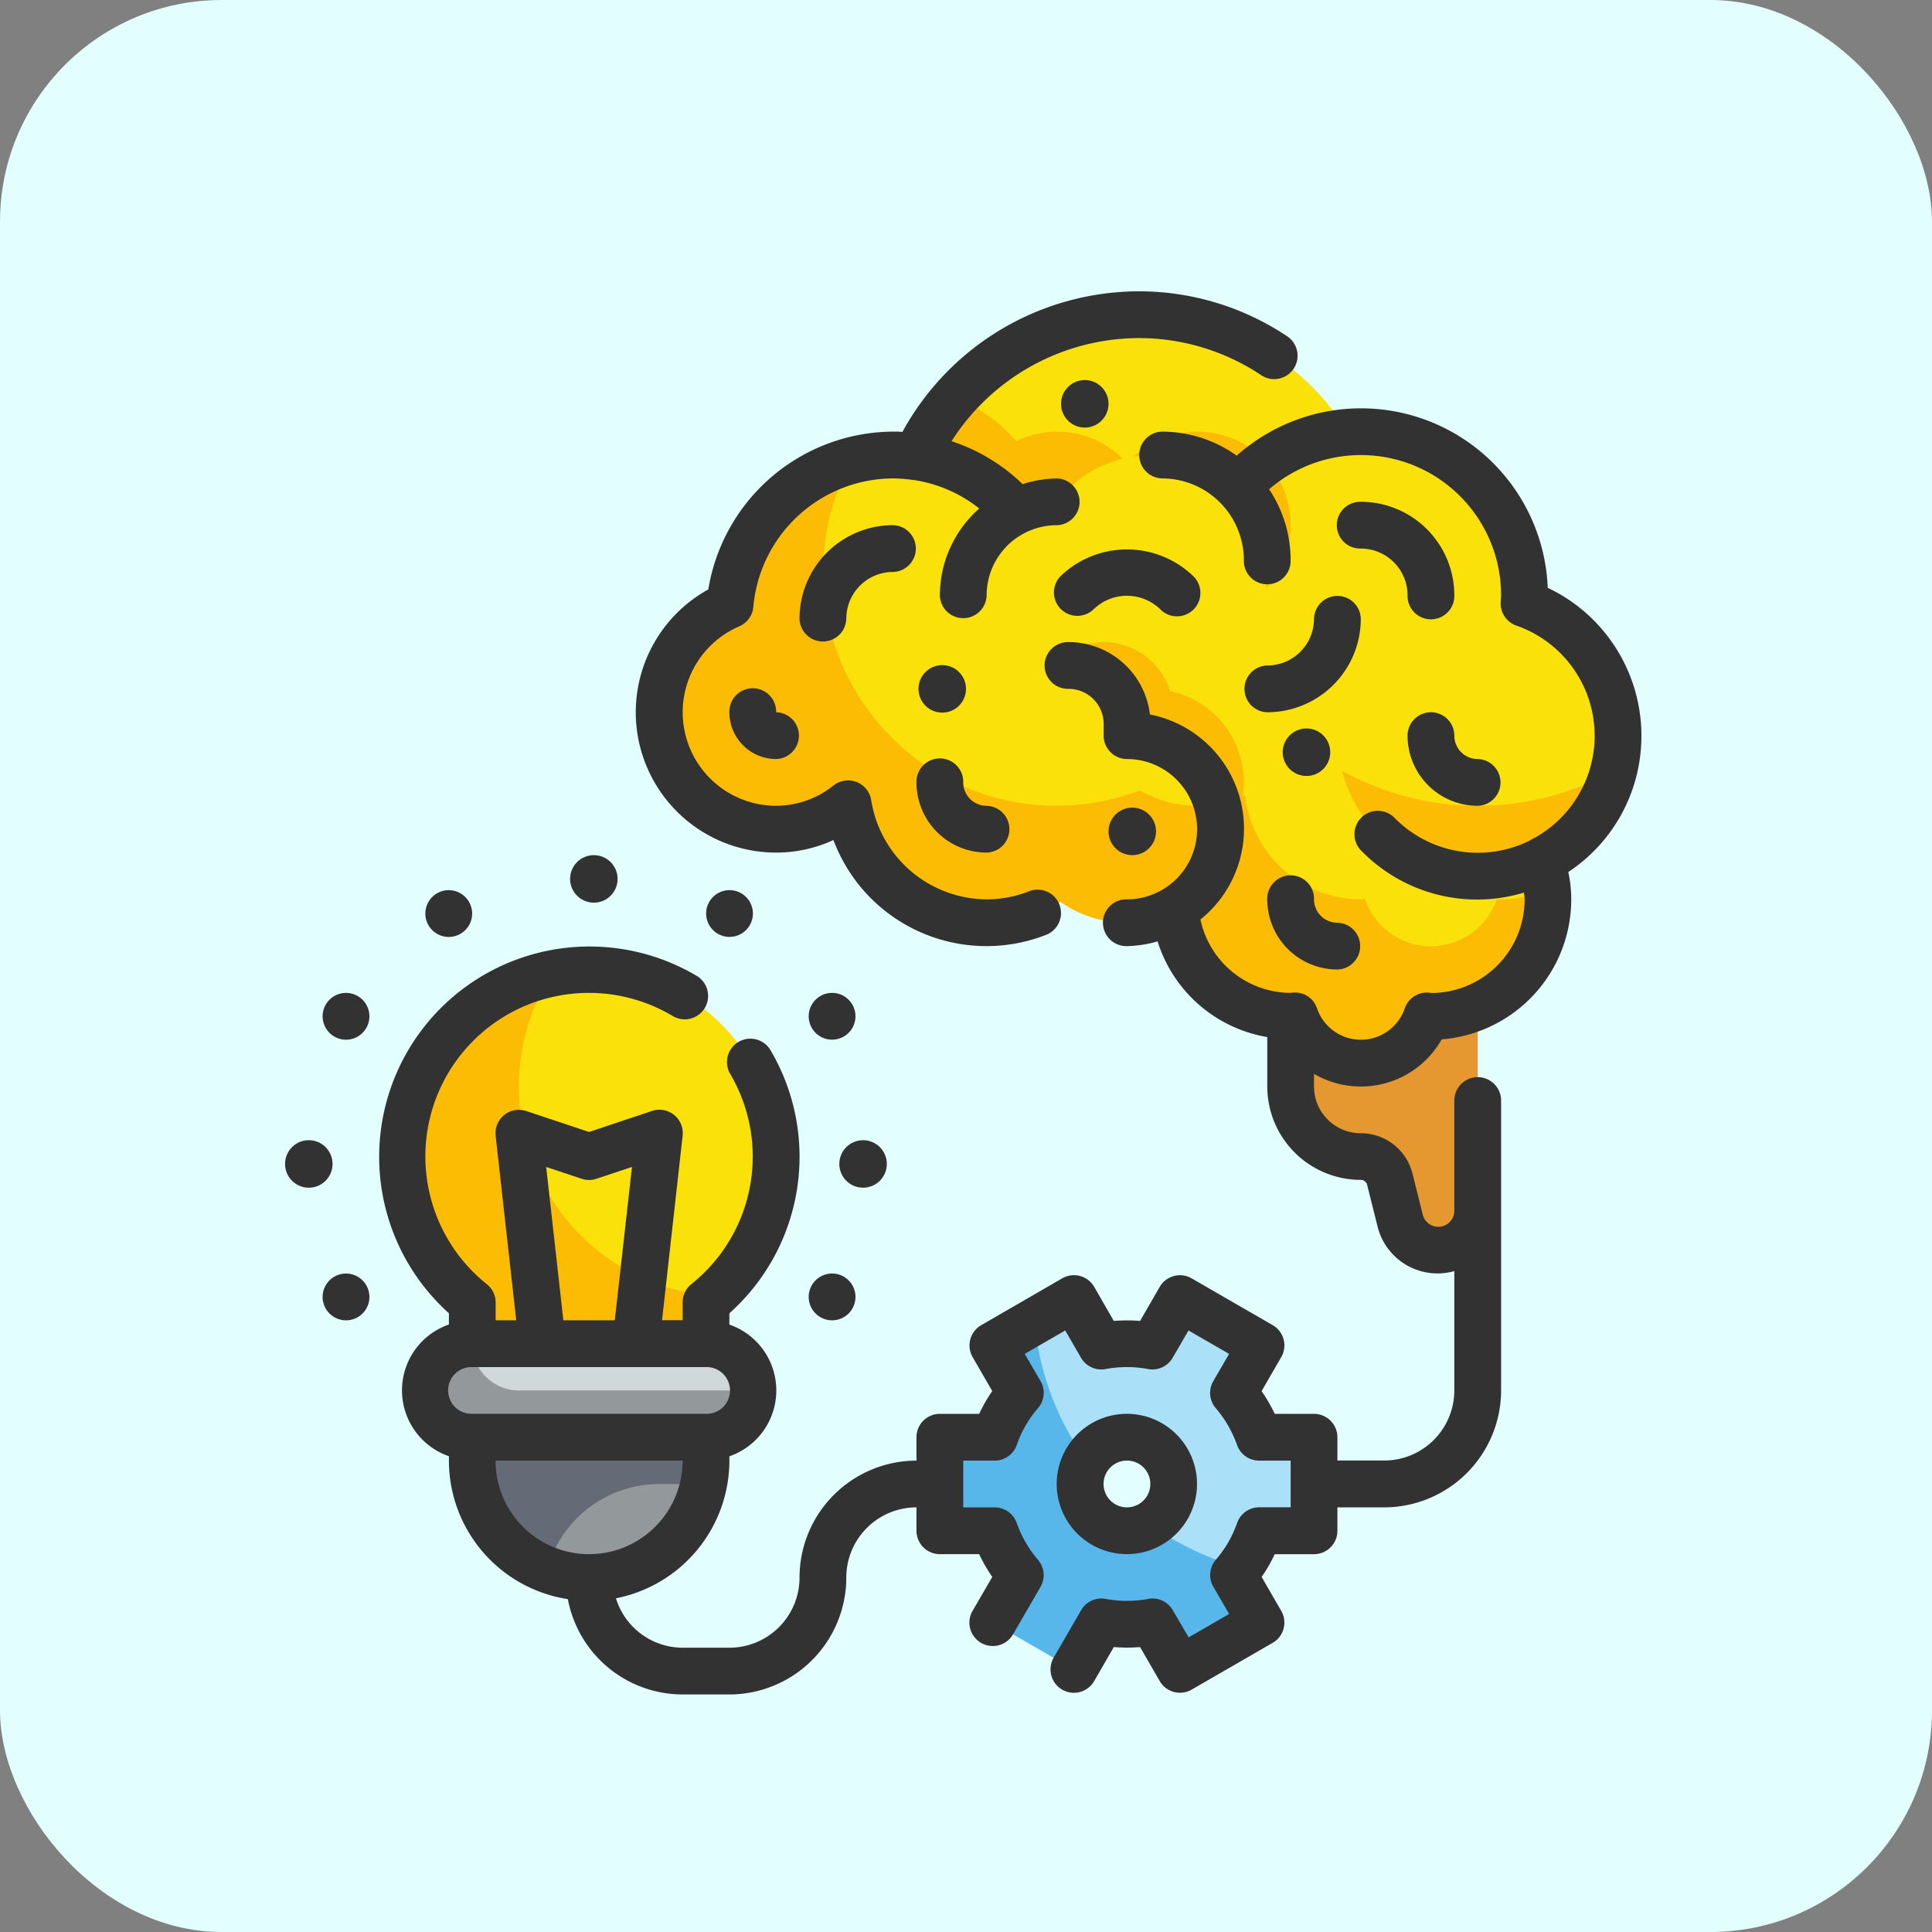 <svg xmlns="http://www.w3.org/2000/svg" width="122" height="122" viewBox="0 0 122 122"><rect x="0" y="0" width="122" height="122" fill="#808080" stroke="none"/><defs><style>.a{fill:#e2feff;}.b{fill:#aae1f9;}.c{fill:#e59730;}.d{fill:#f9e109;}.e{fill:#fcbc04;}.f{fill:#57b7eb;}.g{fill:#d0d8da;}.h{fill:#93999a;}.i{fill:#656b76;}.j{fill:#323232;}</style></defs><g transform="translate(-333 -971)"><rect class="a" width="122" height="122" rx="14" transform="translate(333 971)"/><g transform="translate(348 987.396)"><g transform="translate(10.383 3.477)"><path class="b" d="M51.162,59.733h3.466V53.826H51.162a8.86,8.86,0,0,0-1.617-2.8l1.734-3-5.115-2.953-1.734,3a8.8,8.8,0,0,0-3.231,0l-1.734-3-5.115,2.953,1.732,2.993a8.586,8.586,0,0,0-1.616,2.806H31v5.907h3.466a8.861,8.861,0,0,0,1.617,2.8l-1.734,3,5.115,2.953,1.734-3a8.8,8.8,0,0,0,3.231,0l1.734,3,5.115-2.953-1.732-2.993a8.586,8.586,0,0,0,1.616-2.806Zm-5.79-1.477a2.953,2.953,0,1,1-1.081-4.034A2.953,2.953,0,0,1,45.372,58.256Z" transform="translate(2.966 17.057)"/><g transform="translate(16.206)"><path class="c" d="M46,31v7.384a4.43,4.43,0,0,0,4.43,4.43,1.892,1.892,0,0,1,1.836,1.432l.647,2.59a2.488,2.488,0,0,0,4.9-.6V31Z" transform="translate(-6.089 10.348)"/><path class="d" d="M79.558,29.581a8.86,8.86,0,0,0-5.932-8.355c.007-.168.025-.334.025-.505A10.337,10.337,0,0,0,63.314,10.384c-.275,0-.545.021-.814.041a15.478,15.478,0,0,0-27.263,1.551,10.247,10.247,0,0,0-11.75,9.345A7.373,7.373,0,1,0,30.94,33.884a8.837,8.837,0,0,0,13.4,6.182,7.292,7.292,0,0,0,7.245.662,7.359,7.359,0,0,0,7.3,6.574c.09,0,.174-.024.263-.027a4.4,4.4,0,0,0,8.335,0c.089,0,.173.027.263.027a7.384,7.384,0,0,0,7.384-7.384,7.305,7.305,0,0,0-.443-2.432,8.86,8.86,0,0,0,4.873-7.9Z" transform="translate(-18.974 -3)"/><g transform="translate(0.006 5.222)"><path class="e" d="M72.173,36.944c-.09,0-.174-.024-.263-.027a4.4,4.4,0,0,1-8.335,0c-.089,0-.173.027-.263.027a7.359,7.359,0,0,1-7.3-6.574,7.208,7.208,0,0,1-6.645-.309A14.745,14.745,0,0,1,31.151,9.239a10.337,10.337,0,0,0-7.66,9.111,7.373,7.373,0,1,0,7.453,12.564,8.837,8.837,0,0,0,13.391,6.177,7.292,7.292,0,0,0,7.245.662,7.359,7.359,0,0,0,7.3,6.574c.09,0,.174-.024.263-.027a4.4,4.4,0,0,0,8.335,0c.089,0,.173.027.263.027a7.384,7.384,0,0,0,7.384-7.384c0-.2-.038-.394-.058-.591a7.36,7.36,0,0,1-2.9.591Z" transform="translate(-18.978 -5.247)"/><path class="e" d="M56.765,24.715A17.626,17.626,0,0,1,48.2,22.5a8.849,8.849,0,0,0,17.139,0A17.626,17.626,0,0,1,56.765,24.715Z" transform="translate(-5.047 1.075)"/><path class="e" d="M36.115,18.477a4.43,4.43,0,0,1,4.43,4.43,5.848,5.848,0,0,1,5.8,6.951,5.882,5.882,0,0,0-3.077-9.767,4.393,4.393,0,0,0-7.512-1.579c.121-.009.235-.035.357-.035Z" transform="translate(-10.978 -1.547)"/><path class="e" d="M36.316,9.3a10.386,10.386,0,0,0-3.86-2.761,15.571,15.571,0,0,0-2.469,3.754,10.319,10.319,0,0,1,6.335,3.439,5.869,5.869,0,0,1,2.544-.6H38.9a7.359,7.359,0,0,1,4.122-2.723,5.835,5.835,0,0,0-6.7-1.111Z" transform="translate(-13.729 -6.536)"/><path class="e" d="M40.337,9.474a7.384,7.384,0,0,1,7.384,7.384,7.383,7.383,0,0,1-.1,1.044,5.889,5.889,0,0,0-8.323-8.323A7.384,7.384,0,0,1,40.337,9.474Z" transform="translate(-9.293 -5.835)"/></g></g><path class="f" d="M49.9,61.568a17.591,17.591,0,0,1-5.625-2.7,2.945,2.945,0,0,1-4.021-4.027,17.573,17.573,0,0,1-3.271-8.8l-2.636,1.523,1.732,3a8.586,8.586,0,0,0-1.616,2.806H31v5.907h3.466a8.861,8.861,0,0,0,1.617,2.8l-1.734,3,5.115,2.953,1.734-3a8.8,8.8,0,0,0,3.231,0l1.734,3,5.115-2.953-1.732-2.993C49.678,61.916,49.781,61.732,49.9,61.568Z" transform="translate(2.966 17.518)"/><g transform="translate(0 41.34)"><path class="d" d="M31.628,42.817a11.814,11.814,0,1,0-19.2,9.215v2.6H27.2v-2.6A11.79,11.79,0,0,0,31.628,42.817Z" transform="translate(-7.999 -30.994)"/><rect class="g" width="21" height="6" rx="2" transform="translate(1.617 23.788)"/><path class="h" d="M11,51H25.767v1.477a7.384,7.384,0,1,1-14.767,0Z" transform="translate(-6.569 -21.457)"/><path class="e" d="M15.382,38.309a13.214,13.214,0,0,1,2.1-7.152,11.814,11.814,0,0,0-5.053,20.8v2.6H27.2v-2.6c.158-.127.3-.272.452-.406A13.283,13.283,0,0,1,15.382,38.309Z" transform="translate(-7.997 -30.917)"/><path class="h" d="M11.953,47a2.953,2.953,0,1,0,0,5.907H26.721a2.953,2.953,0,0,0,2.953-2.953H14.907A2.953,2.953,0,0,1,11.953,47Z" transform="translate(-7.523 -23.364)"/><path class="i" d="M22.814,53.953H25.62a7.365,7.365,0,0,0,.148-1.477V51H11v1.477a7.369,7.369,0,0,0,4.734,6.873A7.363,7.363,0,0,1,22.814,53.953Z" transform="translate(-6.569 -21.457)"/></g></g><g transform="translate(3 2)"><path class="j" d="M26.861,37.442a8.63,8.63,0,0,0,3.618-.792,10.319,10.319,0,0,0,13.463,5.973,1.477,1.477,0,0,0-1.09-2.745,7.294,7.294,0,0,1-2.7.517,7.425,7.425,0,0,1-7.288-6.257,1.477,1.477,0,0,0-2.373-.938,5.82,5.82,0,0,1-3.63,1.288,5.907,5.907,0,0,1-2.326-11.334,1.477,1.477,0,0,0,.886-1.233,8.9,8.9,0,0,1,8.823-8.107,8.62,8.62,0,0,1,1.249.1h.05a8.744,8.744,0,0,1,4.145,1.8A7.336,7.336,0,0,0,37.2,21.2a1.477,1.477,0,0,0,2.953,0,4.43,4.43,0,0,1,4.43-4.43,1.477,1.477,0,0,0,0-2.953,7.3,7.3,0,0,0-2.156.359,11.706,11.706,0,0,0-4.489-2.711A14.073,14.073,0,0,1,49.75,4.953a13.9,13.9,0,0,1,7.772,2.363,1.477,1.477,0,0,0,1.644-2.453A16.835,16.835,0,0,0,49.75,2a17.049,17.049,0,0,0-14.915,8.878c-.2-.018-.394-.018-.591-.018a11.883,11.883,0,0,0-11.666,9.964,8.86,8.86,0,0,0,4.283,16.618Z" transform="translate(4.15 -2)"/><path class="j" d="M86.738,27.673a10.346,10.346,0,0,0-5.917-9.336A11.8,11.8,0,0,0,61.18,9.994a8.073,8.073,0,0,0-4.715-1.518,1.477,1.477,0,0,0,0,2.953A5.169,5.169,0,0,1,61.633,16.6a1.477,1.477,0,1,0,2.953,0,8.066,8.066,0,0,0-1.357-4.485,8.853,8.853,0,0,1,14.648,6.7c0,.08-.007.158-.012.236l-.013.193a1.477,1.477,0,0,0,.986,1.477,7.372,7.372,0,0,1,.886,13.548c-.012,0-.018.016-.03.024A7.367,7.367,0,0,1,71.183,32.9,1.477,1.477,0,1,0,69.1,34.99a10.206,10.206,0,0,0,10.221,2.594c.013.148.041.3.041.433a5.907,5.907,0,0,1-5.838,5.907c-.05,0-.221-.025-.273-.027a1.477,1.477,0,0,0-1.453.989,2.928,2.928,0,0,1-5.547,0,1.453,1.453,0,0,0-1.453-.989.738.738,0,0,0-.207.019,5.852,5.852,0,0,1-5.7-4.634,7.348,7.348,0,0,0-3.19-12.945,5.177,5.177,0,0,0-5.135-4.572,1.477,1.477,0,1,0,0,2.953,2.215,2.215,0,0,1,2.215,2.215v.738A1.477,1.477,0,0,0,54.25,29.15a4.43,4.43,0,1,1,0,8.86,1.477,1.477,0,1,0,0,2.953,7.3,7.3,0,0,0,1.935-.3,8.794,8.794,0,0,0,6.926,6.044v3.111a5.907,5.907,0,0,0,5.907,5.907.412.412,0,0,1,.4.315l.648,2.59a3.9,3.9,0,0,0,4.857,2.855v7.531a4.43,4.43,0,0,1-4.43,4.43H67.54V71.975A1.477,1.477,0,0,0,66.064,70.5H63.583a10.244,10.244,0,0,0-.83-1.437l1.242-2.149a1.477,1.477,0,0,0-.542-2.017l-5.115-2.953a1.477,1.477,0,0,0-2.019.54L55.08,64.631a10.574,10.574,0,0,0-1.661,0l-1.236-2.149a1.477,1.477,0,0,0-2.019-.54L45.048,64.9a1.477,1.477,0,0,0-.542,2.017l1.239,2.144c-.159.23-.309.464-.443.7s-.264.483-.382.738H42.436a1.477,1.477,0,0,0-1.477,1.477v1.477a7.393,7.393,0,0,0-7.384,7.384,4.43,4.43,0,0,1-4.43,4.43H26.192a4.42,4.42,0,0,1-4.21-3.12,8.874,8.874,0,0,0,7.164-8.695V73.18a4.4,4.4,0,0,0,0-8.317v-.715a13.249,13.249,0,0,0,2.58-16.641,1.477,1.477,0,0,0-2.544,1.5,10.3,10.3,0,0,1-2.437,13.3,1.477,1.477,0,0,0-.552,1.152v1.127h-1.3l1.3-11.651a1.477,1.477,0,0,0-1.935-1.564L20.285,52.7l-3.964-1.322a1.477,1.477,0,0,0-1.935,1.564l1.3,11.651h-1.3V63.469a1.477,1.477,0,0,0-.552-1.152,10.327,10.327,0,0,1,11.7-16.96,1.477,1.477,0,1,0,1.5-2.543,13.282,13.282,0,0,0-15.6,21.334v.71a4.4,4.4,0,0,0,0,8.317v.276A8.86,8.86,0,0,0,18.946,82.2a7.384,7.384,0,0,0,7.246,6.019h2.953a7.393,7.393,0,0,0,7.384-7.384,4.43,4.43,0,0,1,4.43-4.43v1.477a1.477,1.477,0,0,0,1.477,1.477h2.481a10.244,10.244,0,0,0,.83,1.437L44.5,82.944a1.477,1.477,0,1,0,2.559,1.477l1.735-3a1.477,1.477,0,0,0-.157-1.7,7.323,7.323,0,0,1-1.347-2.33,1.477,1.477,0,0,0-1.391-.985H43.913V73.452H45.9a1.477,1.477,0,0,0,1.391-.982,7.044,7.044,0,0,1,1.348-2.337,1.477,1.477,0,0,0,.157-1.7l-1-1.722,2.558-1.477.994,1.722a1.477,1.477,0,0,0,1.549.715,7.334,7.334,0,0,1,2.692,0,1.477,1.477,0,0,0,1.549-.713l1-1.725L60.7,66.713l-1,1.725a1.477,1.477,0,0,0,.157,1.7,7.323,7.323,0,0,1,1.347,2.33,1.477,1.477,0,0,0,1.393.985h1.991V76.4H62.6a1.477,1.477,0,0,0-1.391.982,7.617,7.617,0,0,1-.561,1.233,7.422,7.422,0,0,1-.787,1.1,1.477,1.477,0,0,0-.157,1.7l1,1.722-2.558,1.477L57.146,82.9a1.477,1.477,0,0,0-1.549-.715,7.4,7.4,0,0,1-2.692,0,1.477,1.477,0,0,0-1.549.713l-1.734,3a1.477,1.477,0,1,0,2.559,1.477l1.239-2.149a10.211,10.211,0,0,0,1.66,0l1.239,2.147a1.477,1.477,0,0,0,2.019.54l5.115-2.953a1.477,1.477,0,0,0,.542-2.017l-1.239-2.144c.159-.23.309-.464.443-.7s.263-.483.382-.738h2.482a1.477,1.477,0,0,0,1.477-1.477V76.405h2.953a7.393,7.393,0,0,0,7.384-7.384V50.677a1.477,1.477,0,0,0-2.953,0v7a1.012,1.012,0,0,1-1.994.245l-.647-2.589a3.361,3.361,0,0,0-3.267-2.552,2.953,2.953,0,0,1-2.953-2.953v-.8a5.863,5.863,0,0,0,8.064-2.178,8.872,8.872,0,0,0,8.18-8.834,8.2,8.2,0,0,0-.188-1.732,10.282,10.282,0,0,0,4.618-8.6ZM17.577,54.908l2.242.747a1.477,1.477,0,0,0,.933,0l2.242-.747-1.084,9.683H18.661ZM12.9,67.545H27.669a1.477,1.477,0,1,1,0,2.953H12.9a1.477,1.477,0,1,1,0-2.953Zm1.477,5.907H26.192a5.907,5.907,0,1,1-11.814,0Z" transform="translate(-1.087 0.385)"/><path class="j" d="M34.43,27.907a1.477,1.477,0,0,0,0-2.953,1.477,1.477,0,0,1-1.477-1.477,1.477,1.477,0,1,0-2.953,0A4.43,4.43,0,0,0,34.43,27.907Z" transform="translate(9.872 7.535)"/><path class="j" d="M30.907,12A5.907,5.907,0,0,0,25,17.907a1.477,1.477,0,0,0,2.953,0,2.953,2.953,0,0,1,2.953-2.953,1.477,1.477,0,0,0,0-2.953Z" transform="translate(7.488 2.767)"/><path class="j" d="M24.953,20.477a1.477,1.477,0,1,0-2.953,0,2.953,2.953,0,0,0,2.953,2.953,1.477,1.477,0,0,0,0-2.953Z" transform="translate(6.058 6.104)"/><path class="j" d="M36.312,16.8a1.477,1.477,0,0,0,2.088,0,3.023,3.023,0,0,1,4.176,0,1.477,1.477,0,1,0,2.088-2.088,6.044,6.044,0,0,0-8.353,0,1.477,1.477,0,0,0,0,2.088Z" transform="translate(12.675 3.262)"/><path class="j" d="M52.477,20A1.477,1.477,0,0,0,51,21.477a4.43,4.43,0,0,0,4.43,4.43,1.477,1.477,0,0,0,0-2.953,1.477,1.477,0,0,1-1.477-1.477A1.477,1.477,0,0,0,52.477,20Z" transform="translate(19.883 6.581)"/><path class="j" d="M48.43,16.477a2.953,2.953,0,0,1-2.953,2.953,1.477,1.477,0,0,0,0,2.953,5.907,5.907,0,0,0,5.907-5.907,1.477,1.477,0,0,0-2.953,0Z" transform="translate(16.546 4.198)"/><path class="j" d="M49.477,11a1.477,1.477,0,1,0,0,2.953,2.953,2.953,0,0,1,2.953,2.953,1.477,1.477,0,1,0,2.953,0A5.907,5.907,0,0,0,49.477,11Z" transform="translate(18.453 2.291)"/><path class="j" d="M45,28.477a4.43,4.43,0,0,0,4.43,4.43,1.477,1.477,0,0,0,0-2.953,1.477,1.477,0,0,1-1.477-1.477,1.477,1.477,0,1,0-2.953,0Z" transform="translate(17.023 9.918)"/><circle class="j" cx="1.5" cy="1.5" r="1.5" transform="translate(49 5.604)"/><circle class="j" cx="1.5" cy="1.5" r="1.5" transform="translate(52 32.604)"/><circle class="j" cx="1.5" cy="1.5" r="1.5" transform="translate(63 27.604)"/><circle class="j" cx="1.5" cy="1.5" r="1.5" transform="translate(40 23.604)"/><path class="j" d="M40.424,58.86a4.43,4.43,0,1,0-4.277-3.286,4.439,4.439,0,0,0,4.277,3.286Zm-1.271-5.169a1.477,1.477,0,1,1,.54,2.017A1.477,1.477,0,0,1,39.153,53.692Z" transform="translate(12.731 20.883)"/><circle class="j" cx="1.5" cy="1.5" r="1.5" transform="translate(0 53.604)"/><circle class="j" cx="1.5" cy="1.5" r="1.5" transform="translate(35 53.604)"/><circle class="j" cx="1.5" cy="1.5" r="1.5" transform="translate(18 35.604)"/><path class="j" d="M6.823,32.2a1.477,1.477,0,1,0,.54,2.017A1.477,1.477,0,0,0,6.823,32.2Z" transform="translate(-2.234 12.302)"/><path class="j" d="M26.13,46.756a1.477,1.477,0,1,0-.54-2.017,1.477,1.477,0,0,0,.54,2.017Z" transform="translate(7.675 18.023)"/><circle class="j" cx="1.477" cy="1.477" r="1.477" transform="translate(26.258 38.246) rotate(-15.009)"/><path class="j" d="M27.607,34.756a1.477,1.477,0,1,0-2.017-.54A1.477,1.477,0,0,0,27.607,34.756Z" transform="translate(7.675 12.302)"/><path class="j" d="M5.346,44.2a1.477,1.477,0,1,0,2.017.54,1.477,1.477,0,0,0-2.017-.54Z" transform="translate(-2.234 18.023)"/><path class="j" d="M11.215,30.364a1.477,1.477,0,1,0-2.017-.54,1.477,1.477,0,0,0,2.017.54Z" transform="translate(-0.14 10.208)"/></g></g></g></svg>